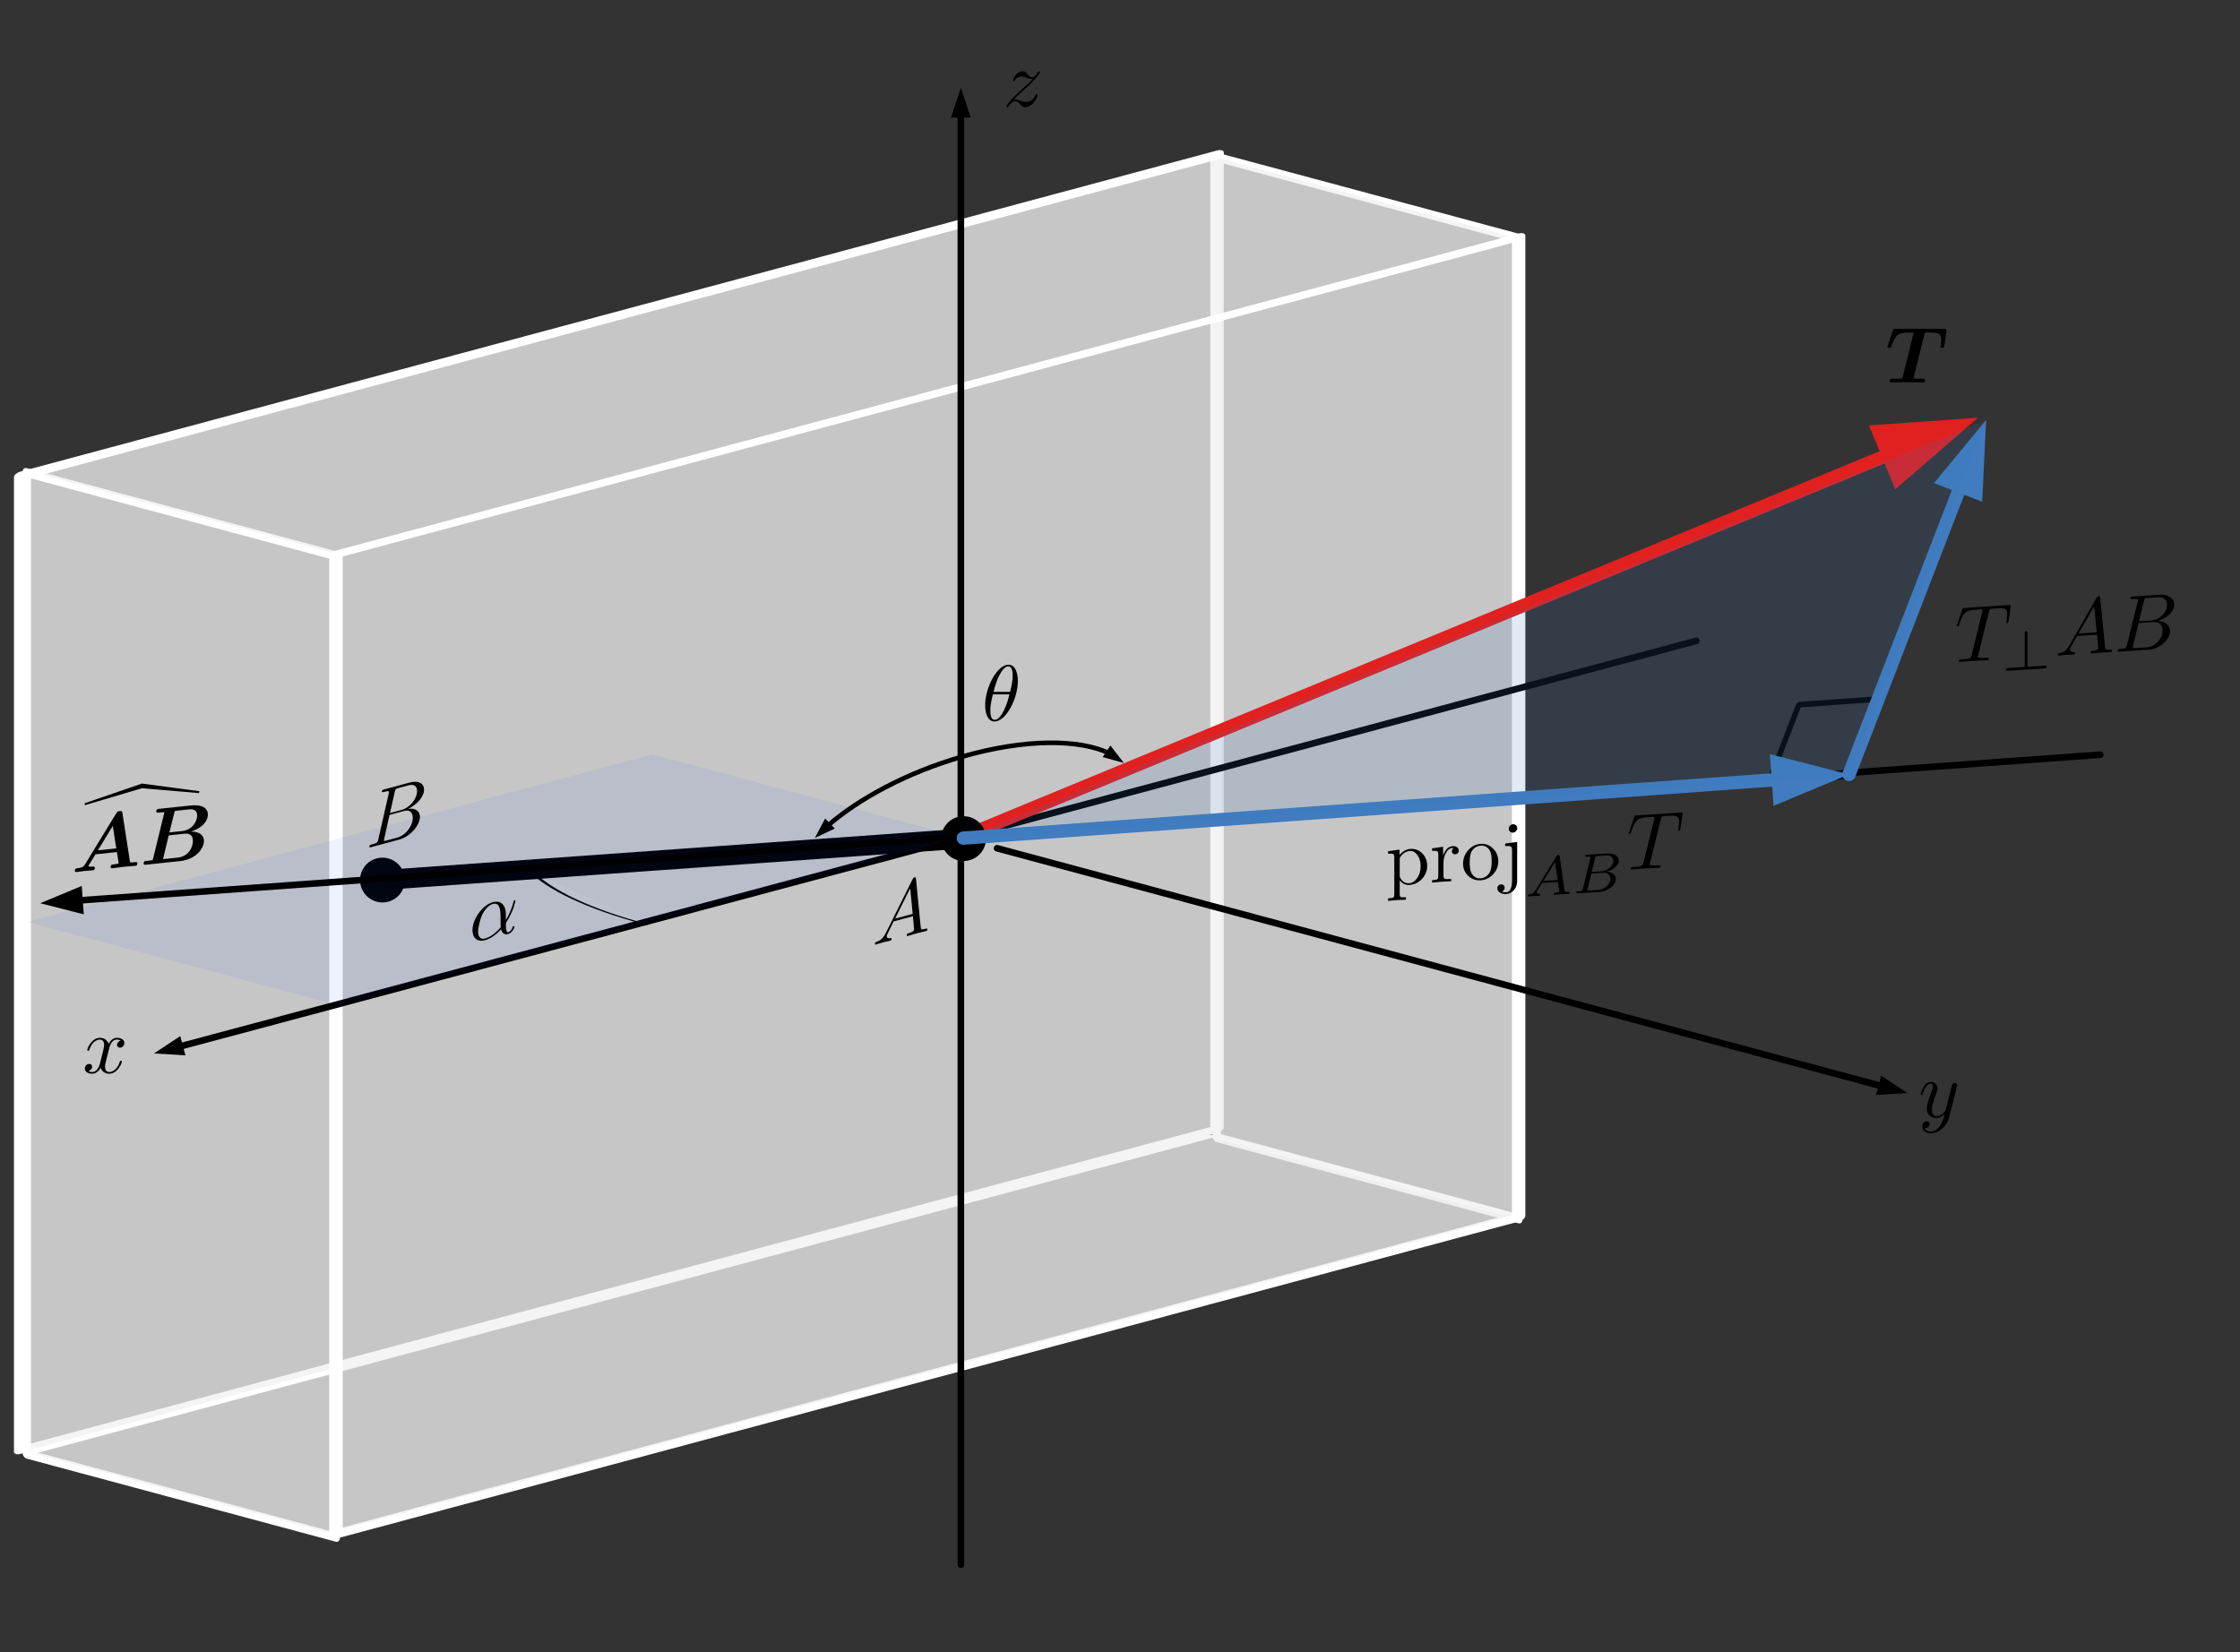 <?xml version="1.0" encoding="UTF-8" standalone="no"?>
<!DOCTYPE svg PUBLIC "-//W3C//DTD SVG 1.1//EN" "http://www.w3.org/Graphics/SVG/1.1/DTD/svg11.dtd">
<svg width="100%" height="100%" viewBox="0 0 450 332" version="1.1" xmlns="http://www.w3.org/2000/svg" xmlns:xlink="http://www.w3.org/1999/xlink" xml:space="preserve" xmlns:serif="http://www.serif.com/" style="fill-rule:evenodd;clip-rule:evenodd;stroke-linecap:round;stroke-linejoin:round;stroke-miterlimit:1.5;">
    <rect x="0" y="0" width="450" height="332" fill="#333333" stroke="none"/>
    <g transform="matrix(1,0,0,1,-543,-357)">
        <g id="dot-product-ex-ans" transform="matrix(0.52,0,0,0.809,608.977,216.353)">
            <rect x="-126.791" y="173.915" width="864.791" height="409.976" style="fill:none;"/>
            <g id="wall" transform="matrix(1.922,0,0,1.237,-423.502,-64.737)">
                <g id="back" transform="matrix(1.832,-0.491,-6.64296e-17,1.029,-202.22,91.43)">
                    <rect x="196.895" y="285.28" width="131.264" height="190.186" style="fill:rgb(235,235,235);fill-opacity:0.55;stroke:white;stroke-width:1.48px;"/>
                </g>
                <g transform="matrix(0.924,0.248,2.39851e-18,1.035,65.351,-7.89)">
                    <rect x="360.975" y="137.973" width="65.632" height="190.186" style="fill:rgb(235,235,235);fill-opacity:0.55;stroke:white;stroke-width:1.79px;"/>
                </g>
                <g transform="matrix(0.946,0.254,-6.88633e-18,1.036,-181.768,53.158)">
                    <rect x="360.975" y="137.973" width="65.632" height="190.186" style="fill:rgb(235,235,235);fill-opacity:0.55;stroke:white;stroke-width:1.77px;"/>
                </g>
                <g transform="matrix(0.907,-0.243,1.932,0.518,-99.92,182.731)">
                    <rect x="-72.558" y="169.312" width="262.195" height="31.321" style="fill:rgb(235,235,235);fill-opacity:0.55;stroke:white;stroke-width:0.99px;"/>
                </g>
                <g transform="matrix(0.907,-0.243,1.932,0.518,-101.513,379.279)">
                    <rect x="-72.558" y="169.312" width="262.195" height="31.321" style="fill:rgb(235,235,235);fill-opacity:0.55;stroke:white;stroke-width:0.99px;"/>
                </g>
                <g transform="matrix(1.811,-0.485,-5.78241e-17,1.035,-134.715,104.421)">
                    <rect x="196.895" y="285.28" width="131.264" height="190.186" style="fill:rgb(235,235,235);fill-opacity:0.55;stroke:white;stroke-width:1.49px;"/>
                </g>
            </g>
            <g id="glyph-0-1" transform="matrix(1.922,0,0,1.237,252.426,352.832)">
                <g>
                    <path d="M7.25,-7.969C7.25,-9.016 6.969,-11.234 5.344,-11.234C3.125,-11.234 0.672,-6.734 0.672,-3.094C0.672,-1.594 1.125,0.172 2.578,0.172C4.828,0.172 7.25,-4.406 7.25,-7.969ZM2.359,-5.781C2.625,-6.813 2.953,-8.078 3.594,-9.219C4.016,-10 4.609,-10.891 5.328,-10.891C6.109,-10.891 6.203,-9.859 6.203,-8.953C6.203,-8.172 6.078,-7.359 5.688,-5.781L2.359,-5.781ZM5.547,-5.281C5.375,-4.547 5.031,-3.188 4.438,-2.047C3.875,-0.953 3.266,-0.172 2.578,-0.172C2.063,-0.172 1.719,-0.641 1.719,-2.125C1.719,-2.797 1.813,-3.719 2.234,-5.281L5.547,-5.281Z" style="fill-rule:nonzero;"/>
                </g>
            </g>
            <g transform="matrix(1,-0.042,0,1,144.519,21.817)">
                <g transform="matrix(1.922,0,0,1.237,260.784,366.824)">
                    <g id="glyph-0-11" serif:id="glyph-0-1" transform="matrix(1,0,0,1,1.684,13.135)">
                        <path d="M0.438,2.594C1.008,2.594 1.359,2.555 1.484,2.484C1.617,2.422 1.688,2.223 1.688,1.891L1.688,-5.578C1.688,-5.93 1.617,-6.148 1.484,-6.234C1.359,-6.328 1.008,-6.375 0.438,-6.375L0.438,-6.875L2.734,-7.047L2.734,-5.984C3.379,-6.691 4.125,-7.047 4.969,-7.047C5.875,-7.047 6.656,-6.691 7.313,-5.984C7.969,-5.285 8.297,-4.438 8.297,-3.438C8.297,-2.426 7.945,-1.57 7.25,-0.875C6.551,-0.176 5.719,0.172 4.75,0.172C4.219,0.172 3.773,0.035 3.422,-0.234C3.066,-0.504 2.852,-0.738 2.781,-0.938L2.781,1.891C2.781,2.223 2.848,2.422 2.984,2.484C3.117,2.555 3.469,2.594 4.031,2.594L4.031,3.094C2.914,3.063 2.316,3.047 2.234,3.047C2.129,3.047 1.531,3.063 0.438,3.094L0.438,2.594ZM2.781,-1.813C2.781,-1.656 2.789,-1.547 2.813,-1.484C2.844,-1.43 2.91,-1.316 3.016,-1.141C3.43,-0.492 3.984,-0.172 4.672,-0.172L4.688,-0.172C5.289,-0.172 5.82,-0.477 6.281,-1.094C6.75,-1.719 6.984,-2.5 6.984,-3.438C6.984,-4.332 6.77,-5.086 6.344,-5.703C5.926,-6.328 5.426,-6.641 4.844,-6.641C4.426,-6.641 4.035,-6.531 3.672,-6.313C3.316,-6.094 3.02,-5.781 2.781,-5.375L2.781,-1.813Z" style="fill-rule:nonzero;"/>
                    </g>
                    <g id="glyph-0-2" transform="matrix(1,0,0,1,10.527,13.135)">
                        <path d="M0.438,0L0.438,-0.484C1.008,-0.484 1.359,-0.52 1.484,-0.594C1.617,-0.664 1.688,-0.875 1.688,-1.219L1.688,-5.484C1.688,-5.879 1.617,-6.125 1.484,-6.219C1.348,-6.32 1,-6.375 0.438,-6.375L0.438,-6.875L2.656,-7.047L2.656,-5.297C2.813,-5.754 3.047,-6.16 3.359,-6.516C3.68,-6.867 4.102,-7.047 4.625,-7.047C4.969,-7.047 5.25,-6.945 5.469,-6.75C5.688,-6.563 5.797,-6.332 5.797,-6.063C5.797,-5.832 5.723,-5.66 5.578,-5.547C5.441,-5.43 5.285,-5.375 5.109,-5.375C4.922,-5.375 4.758,-5.43 4.625,-5.547C4.488,-5.672 4.422,-5.836 4.422,-6.047C4.422,-6.18 4.453,-6.297 4.516,-6.391C4.578,-6.492 4.629,-6.563 4.672,-6.594C4.723,-6.633 4.766,-6.66 4.797,-6.672C4.773,-6.68 4.719,-6.688 4.625,-6.688C4.039,-6.688 3.578,-6.395 3.234,-5.813C2.898,-5.227 2.734,-4.523 2.734,-3.703L2.734,-1.25C2.734,-0.938 2.797,-0.727 2.922,-0.625C3.055,-0.531 3.398,-0.484 3.953,-0.484L4.281,-0.484L4.281,0C3.863,-0.031 3.191,-0.047 2.266,-0.047C2.129,-0.047 1.961,-0.039 1.766,-0.031C1.566,-0.031 1.332,-0.023 1.063,-0.016C0.801,-0.004 0.594,0 0.438,0Z" style="fill-rule:nonzero;"/>
                    </g>
                    <g id="glyph-0-3" transform="matrix(1,0,0,1,16.758,13.135)">
                        <path d="M1.484,-0.859C0.785,-1.555 0.438,-2.406 0.438,-3.406C0.438,-4.414 0.781,-5.289 1.469,-6.031C2.156,-6.77 2.992,-7.141 3.984,-7.141C4.953,-7.141 5.781,-6.77 6.469,-6.031C7.164,-5.301 7.516,-4.426 7.516,-3.406C7.516,-2.406 7.164,-1.555 6.469,-0.859C5.77,-0.172 4.938,0.172 3.969,0.172C3.02,0.172 2.191,-0.172 1.484,-0.859ZM1.766,-3.547C1.766,-2.516 1.898,-1.766 2.172,-1.297C2.586,-0.578 3.191,-0.219 3.984,-0.219C4.379,-0.219 4.738,-0.32 5.063,-0.531C5.395,-0.75 5.656,-1.039 5.844,-1.406C6.07,-1.863 6.188,-2.578 6.188,-3.547C6.188,-4.566 6.047,-5.301 5.766,-5.75C5.348,-6.438 4.75,-6.781 3.969,-6.781C3.625,-6.781 3.285,-6.691 2.953,-6.516C2.617,-6.336 2.348,-6.07 2.141,-5.719C1.891,-5.25 1.766,-4.523 1.766,-3.547Z" style="fill-rule:nonzero;"/>
                    </g>
                    <g id="glyph-0-4" transform="matrix(1,0,0,1,24.725,13.135)">
                        <path d="M-0.641,2C-0.641,1.781 -0.57,1.602 -0.438,1.469C-0.301,1.332 -0.121,1.266 0.094,1.266C0.313,1.266 0.488,1.332 0.625,1.469C0.758,1.602 0.828,1.781 0.828,2C0.828,2.188 0.77,2.336 0.656,2.453C0.539,2.578 0.41,2.66 0.266,2.703C0.547,2.848 0.832,2.922 1.125,2.922C1.375,2.922 1.582,2.848 1.75,2.703C1.914,2.555 2.035,2.363 2.109,2.125C2.18,1.883 2.227,1.664 2.25,1.469C2.281,1.27 2.297,1.055 2.297,0.828L2.297,-5.484C2.297,-5.879 2.219,-6.125 2.063,-6.219C1.914,-6.32 1.535,-6.375 0.922,-6.375L0.922,-6.875L3.344,-7.047L3.344,0.797C3.344,1.504 3.129,2.094 2.703,2.563C2.273,3.031 1.766,3.266 1.172,3.266C0.68,3.266 0.258,3.148 -0.094,2.922C-0.457,2.691 -0.641,2.383 -0.641,2ZM1.906,-9.219C1.738,-9.383 1.656,-9.582 1.656,-9.813C1.656,-10.039 1.738,-10.238 1.906,-10.406C2.07,-10.57 2.27,-10.656 2.5,-10.656C2.738,-10.656 2.941,-10.57 3.109,-10.406C3.273,-10.238 3.359,-10.039 3.359,-9.813C3.359,-9.582 3.273,-9.383 3.109,-9.219C2.941,-9.051 2.738,-8.969 2.5,-8.969C2.27,-8.969 2.07,-9.051 1.906,-9.219Z" style="fill-rule:nonzero;"/>
                    </g>
                </g>
                <g transform="matrix(1.922,0,0,1.237,260.784,366.824)">
                    <g id="glyph-1-1" transform="matrix(1,0,0,1,29.57,17.199)">
                        <path d="M2.297,-1.344C1.906,-0.734 1.547,-0.453 0.891,-0.406C0.781,-0.391 0.641,-0.391 0.641,-0.172C0.641,-0.047 0.734,0 0.797,0C1.078,0 1.453,-0.047 1.75,-0.047C2.109,-0.047 2.563,0 2.906,0C2.953,0 3.125,0 3.125,-0.25C3.125,-0.391 2.984,-0.406 2.938,-0.406C2.844,-0.406 2.438,-0.438 2.438,-0.734C2.438,-0.875 2.563,-1.063 2.609,-1.156L3.5,-2.547L6.688,-2.547L6.969,-0.688C6.922,-0.578 6.844,-0.406 6.188,-0.406C6.063,-0.406 5.906,-0.406 5.906,-0.156C5.906,-0.109 5.938,0 6.078,0C6.406,0 7.203,-0.047 7.516,-0.047C7.719,-0.047 7.984,-0.031 8.172,-0.031C8.375,-0.016 8.609,0 8.813,0C8.953,0 9.031,-0.094 9.031,-0.234C9.031,-0.406 8.906,-0.406 8.719,-0.406C8.078,-0.406 8.063,-0.484 8.016,-0.766L7.047,-7.641C7,-7.875 6.984,-7.953 6.766,-7.953C6.563,-7.953 6.5,-7.859 6.391,-7.703L2.297,-1.344ZM3.766,-2.938L6.109,-6.594L6.641,-2.938L3.766,-2.938Z" style="fill-rule:nonzero;"/>
                    </g>
                    <g id="glyph-1-2" transform="matrix(1,0,0,1,39.155,17.199)">
                        <path d="M2.125,-0.875C2.016,-0.484 2,-0.406 1.141,-0.406C0.953,-0.406 0.797,-0.406 0.797,-0.172C0.797,0 0.938,0 1.141,0L5.453,0C7.328,0 8.766,-1.281 8.766,-2.391C8.766,-3.172 8.047,-3.859 6.859,-3.984C8.219,-4.234 9.344,-5.078 9.344,-6.031C9.344,-6.891 8.484,-7.625 7.031,-7.625L2.969,-7.625C2.75,-7.625 2.609,-7.625 2.609,-7.375C2.609,-7.219 2.75,-7.219 2.969,-7.219C2.984,-7.219 3.188,-7.219 3.391,-7.203C3.625,-7.172 3.641,-7.156 3.641,-7.047C3.641,-7.016 3.641,-6.969 3.609,-6.797L2.125,-0.875ZM3.906,-4.109L4.578,-6.844C4.672,-7.188 4.688,-7.219 5.156,-7.219L6.844,-7.219C7.984,-7.219 8.25,-6.469 8.25,-6.047C8.25,-5.141 7.234,-4.109 5.734,-4.109L3.906,-4.109ZM3.375,-0.406C3.016,-0.406 3.016,-0.406 3.016,-0.516C3.016,-0.531 3.016,-0.578 3.063,-0.75L3.828,-3.797L6.188,-3.797C7.234,-3.797 7.641,-3.109 7.641,-2.469C7.641,-1.359 6.516,-0.406 5.172,-0.406L3.375,-0.406Z" style="fill-rule:nonzero;"/>
                    </g>
                </g>
                <g id="glyph-2-1" transform="matrix(1.922,0,0,1.237,357.119,383.066)">
                    <g>
                        <path d="M6.813,-9.672C6.922,-10.125 6.984,-10.219 7.172,-10.266C7.313,-10.297 7.844,-10.297 8.172,-10.297C9.781,-10.297 10.5,-10.234 10.5,-8.984C10.5,-8.75 10.438,-8.125 10.375,-7.719C10.359,-7.656 10.328,-7.453 10.328,-7.406C10.328,-7.313 10.375,-7.203 10.516,-7.203C10.688,-7.203 10.719,-7.328 10.766,-7.578L11.188,-10.344C11.203,-10.406 11.219,-10.563 11.219,-10.609C11.219,-10.797 11.063,-10.797 10.797,-10.797L1.938,-10.797C1.563,-10.797 1.547,-10.781 1.438,-10.469L0.484,-7.672C0.469,-7.641 0.375,-7.406 0.375,-7.375C0.375,-7.281 0.469,-7.203 0.578,-7.203C0.734,-7.203 0.75,-7.281 0.844,-7.531C1.703,-10.016 2.125,-10.297 4.484,-10.297L5.094,-10.297C5.547,-10.297 5.547,-10.234 5.547,-10.109C5.547,-10.016 5.5,-9.813 5.484,-9.766L3.344,-1.266C3.203,-0.672 3.156,-0.5 1.453,-0.5C0.875,-0.5 0.781,-0.5 0.781,-0.188C0.781,0 0.953,0 1.047,0C1.484,0 1.922,-0.031 2.359,-0.031C2.813,-0.031 3.266,-0.047 3.719,-0.047C4.156,-0.047 4.609,-0.031 5.031,-0.031C5.5,-0.031 5.984,0 6.422,0C6.578,0 6.781,0 6.781,-0.313C6.781,-0.5 6.641,-0.5 6.234,-0.5C5.828,-0.5 5.625,-0.5 5.219,-0.531C4.75,-0.578 4.625,-0.625 4.625,-0.875C4.625,-0.891 4.625,-0.969 4.688,-1.219L6.813,-9.672Z" style="fill-rule:nonzero;"/>
                    </g>
                </g>
            </g>
            <g transform="matrix(1.922,0,0,1.237,-426.227,-176.032)">
                <g id="Axis">
                    <g transform="matrix(0.965,-0.009,-0.009,0.997,-100.311,181.01)">
                        <g transform="matrix(1.036,0.01,0.01,1.003,266.472,104.769)">
                            <path d="M376.944,219.397L383.257,219.018L377.979,215.534L376.944,219.397Z"/>
                            <path d="M378.621,217.776C350.152,210.148 200.232,169.977 200.232,169.977" style="fill:none;stroke:black;stroke-width:1.33px;"/>
                        </g>
                    </g>
                    <g transform="matrix(1,0,0,2.008,-221.884,252.889)">
                        <g transform="matrix(1,-0,-0,0.498,377.698,14.998)">
                            <path d="M191.071,23.463L193.071,17.463L195.071,23.463L191.071,23.463Z"/>
                            <path d="M193.071,314L193.071,22.263" style="fill:none;stroke:black;stroke-width:1.33px;"/>
                        </g>
                    </g>
                    <g transform="matrix(-0.858,-0.411,-0.65,0.931,1084.99,348.823)">
                        <g transform="matrix(-0.874,-0.385,-0.61,0.805,851.925,305.18)">
                            <path d="M36.278,208L31,211.485L37.313,211.864L36.278,208Z"/>
                            <path d="M35.636,210.242C74.249,199.896 341,128.42 341,128.42" style="fill:none;stroke:black;stroke-width:1.33px;"/>
                        </g>
                    </g>
                </g>
                <g transform="matrix(1,1.11022e-16,8.32667e-17,1,-126.791,173.915)">
                    <g id="vector">
                        <g transform="matrix(1,-1.11022e-16,-8.32667e-17,1,282.605,109.091)">
                            <path d="M380.899,98.067L397.489,83.719L375.608,85.244L380.899,98.067Z" style="fill:rgb(225,32,32);"/>
                            <path d="M382.1,90.068C334.537,109.692 193.071,168.058 193.071,168.058" style="fill:none;stroke:rgb(225,32,32);stroke-width:2.67px;"/>
                        </g>
                    </g>
                </g>
                <g id="anchor">
                    <g transform="matrix(0.966,-0.259,1.932,0.518,-221.675,-41.552)">
                        <path d="M-721.95,623.502C-721.95,617.527 -718.749,611.922 -713.158,607.094" style="fill:rgb(235,235,235);fill-opacity:0.09;stroke:black;stroke-width:0.45px;"/>
                    </g>
                    <g id="bar" transform="matrix(1.995,-0.071,-0.071,1.005,-754.12,-3.323)">
                        <g transform="matrix(0.503,0.036,0.036,0.997,467.527,318.094)">
                            <path d="M193.393,172.546C195.87,172.369 197.737,170.213 197.559,167.736C197.381,165.258 195.226,163.392 192.748,163.57C190.271,163.747 188.404,165.903 188.582,168.38C188.76,170.857 190.916,172.724 193.393,172.546Z"/>
                            <path d="M76.681,180.926C74.204,181.104 72.048,179.237 71.871,176.76C71.693,174.283 73.56,172.127 76.037,171.949C78.514,171.771 80.67,173.638 80.847,176.116C81.025,178.593 79.159,180.748 76.681,180.926Z"/>
                            <path d="M193.071,168.058L76.359,176.438" style="fill:none;stroke:black;stroke-width:4px;"/>
                        </g>
                    </g>
                    <g id="plane" transform="matrix(1.142,-0.306,2.379,0.637,-164.371,221.405)">
                        <rect x="-260.459" y="261.936" width="109.944" height="26.106" style="fill:rgb(0,79,255);fill-opacity:0.07;"/>
                    </g>
                </g>
            </g>
            <g id="labels" transform="matrix(1.922,0,0,1.237,-302.073,-65.868)">
                <g id="glyph-0-12" serif:id="glyph-0-1" transform="matrix(0.966,-0.259,0,1,266.471,383.627)">
                    <path d="M2.859,-1.828C2.219,-0.766 1.594,-0.547 0.891,-0.5C0.703,-0.484 0.563,-0.484 0.563,-0.172C0.563,-0.078 0.641,0 0.766,0C1.203,0 1.688,-0.047 2.141,-0.047C2.656,-0.047 3.219,0 3.734,0C3.828,0 4.031,0 4.031,-0.297C4.031,-0.484 3.891,-0.5 3.781,-0.5C3.406,-0.531 3.031,-0.656 3.031,-1.047C3.031,-1.25 3.125,-1.422 3.25,-1.641L4.469,-3.688L8.469,-3.688C8.5,-3.344 8.719,-1.172 8.719,-1.016C8.719,-0.547 7.891,-0.5 7.578,-0.5C7.344,-0.5 7.188,-0.5 7.188,-0.172C7.188,0 7.375,0 7.406,0C8.063,0 8.75,-0.047 9.406,-0.047C9.797,-0.047 10.813,0 11.203,0C11.297,0 11.484,0 11.484,-0.313C11.484,-0.5 11.328,-0.5 11.125,-0.5C10.141,-0.5 10.141,-0.609 10.094,-1.063L9.109,-11.031C9.078,-11.344 9.078,-11.406 8.813,-11.406C8.563,-11.406 8.5,-11.297 8.406,-11.141L2.859,-1.828ZM4.766,-4.172L7.906,-9.438L8.422,-4.172L4.766,-4.172Z" style="fill-rule:nonzero;"/>
                </g>
                <g id="glyph-0-21" serif:id="glyph-0-2" transform="matrix(0.966,-0.259,0,1,164.754,364.142)">
                    <path d="M2.547,-1.25C2.391,-0.625 2.359,-0.5 1.094,-0.5C0.828,-0.5 0.672,-0.5 0.672,-0.172C0.672,0 0.813,0 1.094,0L6.797,0C9.313,0 11.188,-1.875 11.188,-3.438C11.188,-4.594 10.266,-5.516 8.719,-5.688C10.375,-6 12.047,-7.172 12.047,-8.688C12.047,-9.859 11,-10.891 9.078,-10.891L3.734,-10.891C3.422,-10.891 3.266,-10.891 3.266,-10.563C3.266,-10.391 3.406,-10.391 3.719,-10.391C3.75,-10.391 4.047,-10.391 4.313,-10.359C4.609,-10.328 4.75,-10.313 4.75,-10.109C4.75,-10.047 4.734,-10 4.688,-9.797L2.547,-1.25ZM4.953,-5.828L5.938,-9.781C6.094,-10.344 6.125,-10.391 6.813,-10.391L8.859,-10.391C10.266,-10.391 10.594,-9.453 10.594,-8.75C10.594,-7.344 9.234,-5.828 7.281,-5.828L4.953,-5.828ZM4.234,-0.5C4.016,-0.5 3.984,-0.5 3.891,-0.516C3.734,-0.531 3.688,-0.547 3.688,-0.672C3.688,-0.719 3.688,-0.75 3.766,-1.031L4.859,-5.484L7.875,-5.484C9.406,-5.484 9.703,-4.297 9.703,-3.625C9.703,-2.047 8.281,-0.5 6.406,-0.5L4.234,-0.5Z" style="fill-rule:nonzero;"/>
                </g>
                <g id="glyph-0-31" serif:id="glyph-0-3" transform="matrix(1,0,0,1,107.74,409.199)">
                    <path d="M5.328,-4.813C5.422,-5.234 5.781,-6.688 6.906,-6.688C6.984,-6.688 7.359,-6.688 7.703,-6.484C7.25,-6.406 6.938,-6.016 6.938,-5.625C6.938,-5.375 7.109,-5.063 7.531,-5.063C7.891,-5.063 8.406,-5.359 8.406,-6C8.406,-6.828 7.453,-7.047 6.922,-7.047C6,-7.047 5.438,-6.203 5.25,-5.828C4.844,-6.891 3.984,-7.047 3.516,-7.047C1.859,-7.047 0.953,-4.984 0.953,-4.594C0.953,-4.438 1.109,-4.438 1.141,-4.438C1.281,-4.438 1.328,-4.469 1.359,-4.609C1.891,-6.297 2.953,-6.688 3.484,-6.688C3.797,-6.688 4.344,-6.547 4.344,-5.625C4.344,-5.125 4.078,-4.063 3.484,-1.828C3.234,-0.844 2.672,-0.172 1.969,-0.172C1.875,-0.172 1.516,-0.172 1.172,-0.375C1.578,-0.469 1.922,-0.797 1.922,-1.25C1.922,-1.672 1.578,-1.797 1.344,-1.797C0.859,-1.797 0.469,-1.391 0.469,-0.875C0.469,-0.141 1.266,0.172 1.953,0.172C3.016,0.172 3.594,-0.938 3.641,-1.031C3.828,-0.453 4.406,0.172 5.359,0.172C7,0.172 7.906,-1.875 7.906,-2.281C7.906,-2.438 7.766,-2.438 7.719,-2.438C7.578,-2.438 7.531,-2.375 7.5,-2.266C6.984,-0.563 5.891,-0.172 5.391,-0.172C4.766,-0.172 4.516,-0.688 4.516,-1.234C4.516,-1.578 4.609,-1.922 4.781,-2.625L5.328,-4.813Z" style="fill-rule:nonzero;"/>
                </g>
                <g id="glyph-0-41" serif:id="glyph-0-4" transform="matrix(1,0,0,1,476.74,418.074)">
                    <path d="M7.75,-6.078C7.813,-6.297 7.813,-6.328 7.813,-6.438C7.813,-6.719 7.594,-6.875 7.344,-6.875C7.188,-6.875 6.938,-6.781 6.797,-6.531C6.75,-6.453 6.625,-5.953 6.563,-5.672C6.453,-5.266 6.344,-4.828 6.25,-4.406L5.531,-1.531C5.469,-1.297 4.781,-0.172 3.734,-0.172C2.922,-0.172 2.734,-0.875 2.734,-1.469C2.734,-2.203 3.016,-3.188 3.547,-4.594C3.813,-5.25 3.875,-5.422 3.875,-5.734C3.875,-6.453 3.359,-7.047 2.563,-7.047C1.047,-7.047 0.469,-4.734 0.469,-4.594C0.469,-4.438 0.625,-4.438 0.656,-4.438C0.813,-4.438 0.828,-4.469 0.906,-4.719C1.344,-6.219 1.969,-6.688 2.516,-6.688C2.641,-6.688 2.922,-6.688 2.922,-6.188C2.922,-5.781 2.75,-5.375 2.641,-5.063C2.016,-3.375 1.719,-2.469 1.719,-1.719C1.719,-0.297 2.719,0.172 3.672,0.172C4.281,0.172 4.828,-0.094 5.281,-0.547C5.063,0.281 4.875,1.063 4.234,1.906C3.828,2.453 3.219,2.922 2.484,2.922C2.266,2.922 1.547,2.875 1.281,2.25C1.531,2.25 1.734,2.25 1.953,2.063C2.125,1.906 2.281,1.703 2.281,1.406C2.281,0.906 1.844,0.844 1.688,0.844C1.328,0.844 0.797,1.094 0.797,1.875C0.797,2.672 1.5,3.266 2.484,3.266C4.125,3.266 5.766,1.813 6.219,0.016L7.75,-6.078Z" style="fill-rule:nonzero;"/>
                </g>
                <g id="glyph-0-5" transform="matrix(1,0,0,1,292.769,215.151)">
                    <path d="M2.125,-1.328C2.984,-2.25 3.438,-2.641 4.016,-3.141C4.016,-3.156 5,-4 5.578,-4.578C7.094,-6.063 7.438,-6.828 7.438,-6.891C7.438,-7.047 7.297,-7.047 7.266,-7.047C7.156,-7.047 7.109,-7.016 7.031,-6.875C6.547,-6.109 6.219,-5.844 5.828,-5.844C5.453,-5.844 5.266,-6.094 5.016,-6.359C4.719,-6.719 4.453,-7.047 3.922,-7.047C2.719,-7.047 2,-5.563 2,-5.234C2,-5.141 2.047,-5.047 2.188,-5.047C2.328,-5.047 2.359,-5.125 2.391,-5.234C2.688,-5.953 3.625,-5.984 3.75,-5.984C4.078,-5.984 4.391,-5.859 4.75,-5.734C5.391,-5.5 5.563,-5.5 5.984,-5.5C5.406,-4.813 4.063,-3.672 3.766,-3.406L2.328,-2.078C1.25,-1 0.688,-0.094 0.688,0.016C0.688,0.172 0.844,0.172 0.875,0.172C1,0.172 1.031,0.141 1.125,-0.031C1.5,-0.594 1.969,-1.016 2.484,-1.016C2.859,-1.016 3.016,-0.875 3.406,-0.422C3.688,-0.078 3.969,0.172 4.438,0.172C6.016,0.172 6.938,-1.844 6.938,-2.281C6.938,-2.359 6.875,-2.438 6.734,-2.438C6.594,-2.438 6.563,-2.344 6.516,-2.234C6.156,-1.203 5.125,-0.891 4.609,-0.891C4.281,-0.891 4,-0.984 3.672,-1.094C3.125,-1.313 2.891,-1.375 2.547,-1.375C2.516,-1.375 2.266,-1.375 2.125,-1.328Z" style="fill-rule:nonzero;"/>
                </g>
                <g id="glyph-0-13" serif:id="glyph-0-1" transform="matrix(0.966,-0.259,0,1,185.488,383.236)">
                    <g>
                        <path d="M7.609,-3.766C7.609,-6.266 6.125,-7.047 4.938,-7.047C2.75,-7.047 0.656,-4.766 0.656,-2.516C0.656,-1.031 1.609,0.172 3.234,0.172C4.234,0.172 5.391,-0.188 6.594,-1.156C6.813,-0.313 7.328,0.172 8.047,0.172C8.891,0.172 9.391,-0.703 9.391,-0.953C9.391,-1.063 9.297,-1.109 9.203,-1.109C9.078,-1.109 9.031,-1.063 8.984,-0.953C8.703,-0.172 8.125,-0.172 8.094,-0.172C7.609,-0.172 7.609,-1.422 7.609,-1.797C7.609,-2.141 7.609,-2.172 7.766,-2.359C9.266,-4.234 9.594,-6.094 9.594,-6.109C9.594,-6.141 9.578,-6.266 9.406,-6.266C9.25,-6.266 9.25,-6.219 9.172,-5.922C8.875,-4.922 8.344,-3.719 7.609,-2.766L7.609,-3.766ZM6.531,-1.578C5.125,-0.344 3.906,-0.172 3.266,-0.172C2.313,-0.172 1.828,-0.891 1.828,-1.906C1.828,-2.688 2.25,-4.422 2.75,-5.234C3.5,-6.391 4.359,-6.688 4.922,-6.688C6.5,-6.688 6.5,-4.609 6.5,-3.359C6.5,-2.766 6.5,-1.844 6.531,-1.578Z" style="fill-rule:nonzero;"/>
                    </g>
                </g>
            </g>
            <g id="ab" transform="matrix(13.37,-0.443,-0.689,2.462,-6603.76,-598.731)">
                <g transform="matrix(0.145,0.026,0.026,0.507,505.304,404.72)">
                    <path d="M16.915,183.631L8.159,181.394L16.506,177.93L16.915,183.631Z"/>
                    <path d="M422.48,151.646L15,180.903" style="fill:none;stroke:black;stroke-width:1.33px;"/>
                </g>
            </g>
            <g transform="matrix(1.976,-0.09,-0.743,1.237,-839.29,-185.006)">
                <rect x="899.103" y="497" width="15.45" height="15.45" style="fill:none;stroke:black;stroke-width:1.17px;"/>
            </g>
            <g>
                <g transform="matrix(1.922,0,0,1.237,-1170.31,-267.528)">
                    <g transform="matrix(1,-0,-0,1,543,357)">
                        <path d="M355.642,151.239L371.553,155.303L356.386,161.598L355.642,151.239Z" style="fill:rgb(64,124,191);"/>
                        <path d="M193.518,168.086C193.518,168.086 318.69,159.098 359.122,156.195" style="fill:none;stroke:rgb(64,124,191);stroke-width:2.67px;"/>
                    </g>
                </g>
                <g transform="matrix(1.922,0,0,1.237,-1170.31,-267.528)">
                    <g transform="matrix(1,-0,-0,1,543,357)">
                        <path d="M388.637,96.805L399.106,84.153L398.323,100.556L388.637,96.805Z" style="fill:rgb(64,124,191);"/>
                        <path d="M371.553,155.303C371.553,155.303 386.794,115.946 394.605,95.775" style="fill:none;stroke:rgb(64,124,191);stroke-width:2.67px;"/>
                    </g>
                </g>
            </g>
            <g transform="matrix(1.922,0,0,1.237,-1170.31,-267.528)">
                <path d="M736.518,525.086L914.553,512.45L942.106,441.153L736.518,525.086Z" style="fill:rgb(64,124,191);fill-opacity:0.15;"/>
            </g>
            <g transform="matrix(1,-0.068,0,1,-358.653,157.634)">
                <g id="glyph-0-14" serif:id="glyph-0-1" transform="matrix(1.922,0,0,1.237,264.512,245.522)">
                    <g>
                        <path d="M22.953,-9.172L23.047,-9.547L11.484,-12.297L-0.047,-9.547L0.047,-9.172L11.5,-11.359L22.953,-9.172Z" style="fill-rule:nonzero;"/>
                    </g>
                </g>
                <g transform="matrix(1.922,0,0,1.237,256.071,227.316)">
                    <g id="glyph-1-11" serif:id="glyph-1-1" transform="matrix(1,0,0,1,1.684,18.797)">
                        <path d="M10.281,-10.875C10.219,-11.266 10.141,-11.328 9.734,-11.328C9.391,-11.328 9.266,-11.266 9.031,-10.938L2.766,-1.359C2.578,-1.047 2.391,-0.766 1.234,-0.75C1,-0.75 0.719,-0.75 0.719,-0.281C0.719,-0.156 0.828,0 1.016,0C1.5,0 2.047,-0.047 2.531,-0.047C3.125,-0.047 3.734,0 4.297,0C4.422,0 4.734,0 4.734,-0.469C4.734,-0.75 4.453,-0.75 4.313,-0.75C4.188,-0.75 3.75,-0.75 3.391,-0.922L4.859,-3.156L9.172,-3.156L9.531,-0.828C9.234,-0.766 8.734,-0.75 8.5,-0.75C8.172,-0.75 7.906,-0.75 7.906,-0.281C7.906,-0.078 8.078,0 8.25,0C8.781,0 10.109,-0.047 10.625,-0.047C11,-0.047 11.359,-0.031 11.734,-0.031C12.094,-0.031 12.484,0 12.844,0C12.984,0 13.297,0 13.297,-0.469C13.297,-0.75 13.047,-0.75 12.656,-0.75C12.438,-0.75 12.25,-0.75 12.031,-0.766C11.844,-0.781 11.828,-0.797 11.781,-1.063L10.281,-10.875ZM8.344,-8.5L9.047,-3.906L5.359,-3.906L8.344,-8.5Z" style="fill-rule:nonzero;"/>
                    </g>
                    <g id="glyph-1-21" serif:id="glyph-1-2" transform="matrix(1,0,0,1,15.536,18.797)">
                        <path d="M2.594,-1.063C2.531,-0.813 2.516,-0.797 2.234,-0.766C1.953,-0.75 1.641,-0.75 1.391,-0.75C0.969,-0.75 0.938,-0.75 0.875,-0.719C0.688,-0.609 0.688,-0.344 0.688,-0.281C0.688,0 0.969,0 1.234,0L7.984,0C11.313,0 12.813,-2.109 12.813,-3.516C12.813,-4.891 11.625,-5.578 10.156,-5.703C12.703,-6.172 13.609,-7.656 13.609,-8.719C13.609,-10.031 12.469,-10.938 10.219,-10.938L3.828,-10.938C3.5,-10.938 3.234,-10.938 3.234,-10.469C3.234,-10.188 3.438,-10.188 3.906,-10.188C4.234,-10.188 4.547,-10.172 4.875,-10.156L2.594,-1.063ZM6.875,-9.891C6.938,-10.141 6.953,-10.156 7.047,-10.172C7.188,-10.188 7.297,-10.188 7.469,-10.188L9.844,-10.188C10.172,-10.188 11.453,-10.188 11.453,-8.797C11.453,-7.688 10.563,-5.984 8.406,-5.984L5.875,-5.984L6.875,-9.891ZM4.969,-0.75C4.734,-0.75 4.703,-0.75 4.594,-0.766L5.734,-5.406L8.844,-5.406C9.266,-5.406 10.594,-5.406 10.594,-3.781C10.594,-2.547 9.781,-0.75 7.516,-0.75L4.969,-0.75Z" style="fill-rule:nonzero;"/>
                    </g>
                </g>
            </g>
            <g transform="matrix(1,-0.042,0,1,346.434,-34.289)">
                <g id="glyph-0-15" serif:id="glyph-0-1" transform="matrix(1.922,0,0,1.237,281.966,384.477)">
                    <g>
                        <path d="M6.813,-9.672C6.922,-10.125 6.984,-10.219 7.172,-10.266C7.313,-10.297 7.844,-10.297 8.172,-10.297C9.781,-10.297 10.5,-10.234 10.5,-8.984C10.5,-8.75 10.438,-8.125 10.375,-7.719C10.359,-7.656 10.328,-7.453 10.328,-7.406C10.328,-7.313 10.375,-7.203 10.516,-7.203C10.688,-7.203 10.719,-7.328 10.766,-7.578L11.188,-10.344C11.203,-10.406 11.219,-10.563 11.219,-10.609C11.219,-10.797 11.063,-10.797 10.797,-10.797L1.938,-10.797C1.563,-10.797 1.547,-10.781 1.438,-10.469L0.484,-7.672C0.469,-7.641 0.375,-7.406 0.375,-7.375C0.375,-7.281 0.469,-7.203 0.578,-7.203C0.734,-7.203 0.75,-7.281 0.844,-7.531C1.703,-10.016 2.125,-10.297 4.484,-10.297L5.094,-10.297C5.547,-10.297 5.547,-10.234 5.547,-10.109C5.547,-10.016 5.5,-9.813 5.484,-9.766L3.344,-1.266C3.203,-0.672 3.156,-0.5 1.453,-0.5C0.875,-0.5 0.781,-0.5 0.781,-0.188C0.781,0 0.953,0 1.047,0C1.484,0 1.922,-0.031 2.359,-0.031C2.813,-0.031 3.266,-0.047 3.719,-0.047C4.156,-0.047 4.609,-0.031 5.031,-0.031C5.5,-0.031 5.984,0 6.422,0C6.578,0 6.781,0 6.781,-0.313C6.781,-0.5 6.641,-0.5 6.234,-0.5C5.828,-0.5 5.625,-0.5 5.219,-0.531C4.75,-0.578 4.625,-0.625 4.625,-0.875C4.625,-0.891 4.625,-0.969 4.688,-1.219L6.813,-9.672Z" style="fill-rule:nonzero;"/>
                    </g>
                </g>
                <g id="glyph-1-12" serif:id="glyph-1-1" transform="matrix(1.922,0,0,1.237,299.868,387.433)">
                    <g>
                        <path d="M5.25,-7.313C5.25,-7.469 5.25,-7.75 4.984,-7.75C4.703,-7.75 4.703,-7.484 4.703,-7.313L4.703,-0.547L1.313,-0.547C1.141,-0.547 0.859,-0.547 0.859,-0.281C0.859,0 1.109,0 1.313,0L8.656,0C8.828,0 9.109,0 9.109,-0.266C9.109,-0.547 8.844,-0.547 8.656,-0.547L5.25,-0.547L5.25,-7.313Z" style="fill-rule:nonzero;"/>
                    </g>
                </g>
                <g transform="matrix(1.922,0,0,1.237,276.809,367.407)">
                    <g id="glyph-0-22" serif:id="glyph-0-2" transform="matrix(1,0,0,1,22.759,13.805)">
                        <path d="M2.859,-1.828C2.219,-0.766 1.594,-0.547 0.891,-0.5C0.703,-0.484 0.563,-0.484 0.563,-0.172C0.563,-0.078 0.641,0 0.766,0C1.203,0 1.688,-0.047 2.141,-0.047C2.656,-0.047 3.219,0 3.734,0C3.828,0 4.031,0 4.031,-0.297C4.031,-0.484 3.891,-0.5 3.781,-0.5C3.406,-0.531 3.031,-0.656 3.031,-1.047C3.031,-1.25 3.125,-1.422 3.25,-1.641L4.469,-3.688L8.469,-3.688C8.5,-3.344 8.719,-1.172 8.719,-1.016C8.719,-0.547 7.891,-0.5 7.578,-0.5C7.344,-0.5 7.188,-0.5 7.188,-0.172C7.188,0 7.375,0 7.406,0C8.063,0 8.75,-0.047 9.406,-0.047C9.797,-0.047 10.813,0 11.203,0C11.297,0 11.484,0 11.484,-0.313C11.484,-0.5 11.328,-0.5 11.125,-0.5C10.141,-0.5 10.141,-0.609 10.094,-1.063L9.109,-11.031C9.078,-11.344 9.078,-11.406 8.813,-11.406C8.563,-11.406 8.5,-11.297 8.406,-11.141L2.859,-1.828ZM4.766,-4.172L7.906,-9.438L8.422,-4.172L4.766,-4.172Z" style="fill-rule:nonzero;"/>
                    </g>
                    <g id="glyph-0-32" serif:id="glyph-0-3" transform="matrix(1,0,0,1,34.714,13.805)">
                        <path d="M2.547,-1.25C2.391,-0.625 2.359,-0.5 1.094,-0.5C0.828,-0.5 0.672,-0.5 0.672,-0.172C0.672,0 0.813,0 1.094,0L6.797,0C9.313,0 11.188,-1.875 11.188,-3.438C11.188,-4.594 10.266,-5.516 8.719,-5.688C10.375,-6 12.047,-7.172 12.047,-8.688C12.047,-9.859 11,-10.891 9.078,-10.891L3.734,-10.891C3.422,-10.891 3.266,-10.891 3.266,-10.563C3.266,-10.391 3.406,-10.391 3.719,-10.391C3.75,-10.391 4.047,-10.391 4.313,-10.359C4.609,-10.328 4.75,-10.313 4.75,-10.109C4.75,-10.047 4.734,-10 4.688,-9.797L2.547,-1.25ZM4.953,-5.828L5.938,-9.781C6.094,-10.344 6.125,-10.391 6.813,-10.391L8.859,-10.391C10.266,-10.391 10.594,-9.453 10.594,-8.75C10.594,-7.344 9.234,-5.828 7.281,-5.828L4.953,-5.828ZM4.234,-0.5C4.016,-0.5 3.984,-0.5 3.891,-0.516C3.734,-0.531 3.688,-0.547 3.688,-0.672C3.688,-0.719 3.688,-0.75 3.766,-1.031L4.859,-5.484L7.875,-5.484C9.406,-5.484 9.703,-4.297 9.703,-3.625C9.703,-2.047 8.281,-0.5 6.406,-0.5L4.234,-0.5Z" style="fill-rule:nonzero;"/>
                    </g>
                </g>
            </g>
            <g id="glyph-0-16" serif:id="glyph-0-1" transform="matrix(1.922,0,0,1.237,601.513,268.838)">
                <g>
                    <g>
                        <g>
                            <g id="glyph-0-17" serif:id="glyph-0-1">
                                <path d="M7.859,-9.719C7.922,-9.984 7.938,-10 8.234,-10.016L8.906,-10.016C10.438,-10.016 11.219,-9.922 11.219,-8.594C11.219,-8.172 11.172,-7.891 11.109,-7.5C11.109,-7.406 11.078,-7.25 11.078,-7.219C11.078,-6.922 11.359,-6.922 11.453,-6.922C11.766,-6.922 11.813,-7.047 11.859,-7.359L12.297,-10.438C12.297,-10.766 12.078,-10.766 11.766,-10.766L2.094,-10.766C1.719,-10.766 1.625,-10.766 1.516,-10.438L0.5,-7.484C0.5,-7.469 0.406,-7.234 0.406,-7.203C0.406,-6.922 0.703,-6.922 0.781,-6.922C1.047,-6.922 1.078,-7 1.219,-7.313C2.047,-9.641 2.594,-10.016 4.859,-10.016C5.344,-10.016 5.375,-10.016 5.688,-10L3.406,-0.828C3.313,-0.813 2.906,-0.75 2.094,-0.75L1.422,-0.75C1.109,-0.75 0.844,-0.75 0.844,-0.297C0.844,0 1.109,0 1.234,0C1.719,0 2.234,-0.031 2.734,-0.031C3.266,-0.031 3.797,-0.047 4.313,-0.047C4.859,-0.047 5.406,-0.031 5.938,-0.031C6.453,-0.031 6.969,0 7.469,0C7.672,0 7.969,0 7.969,-0.469C7.969,-0.75 7.703,-0.75 7.422,-0.75L6.781,-0.75C6.391,-0.75 6.016,-0.75 5.625,-0.797L7.859,-9.719Z" style="fill-rule:nonzero;"/>
                            </g>
                        </g>
                    </g>
                </g>
            </g>
            <g transform="matrix(1.878,-0.348,-2.80839e-17,0.577,-1133.62,334.492)">
                <g transform="matrix(1.023,0.617,3.20324e-17,2.142,536.09,45.091)">
                    <path d="M165.911,164.391L163.837,168.302L167.843,166.417L165.911,164.391Z"/>
                    <path d="M223.274,149.729L225.982,153.23L221.714,152.054L223.274,149.729Z"/>
                    <path d="M166.269,165.983C172.679,160.365 182.461,155.136 193.414,151.981C205.998,148.356 217.038,148.36 223.192,151.359" style="fill:none;stroke:black;stroke-width:0.93px;"/>
                </g>
            </g>
        </g>
    </g>
</svg>
